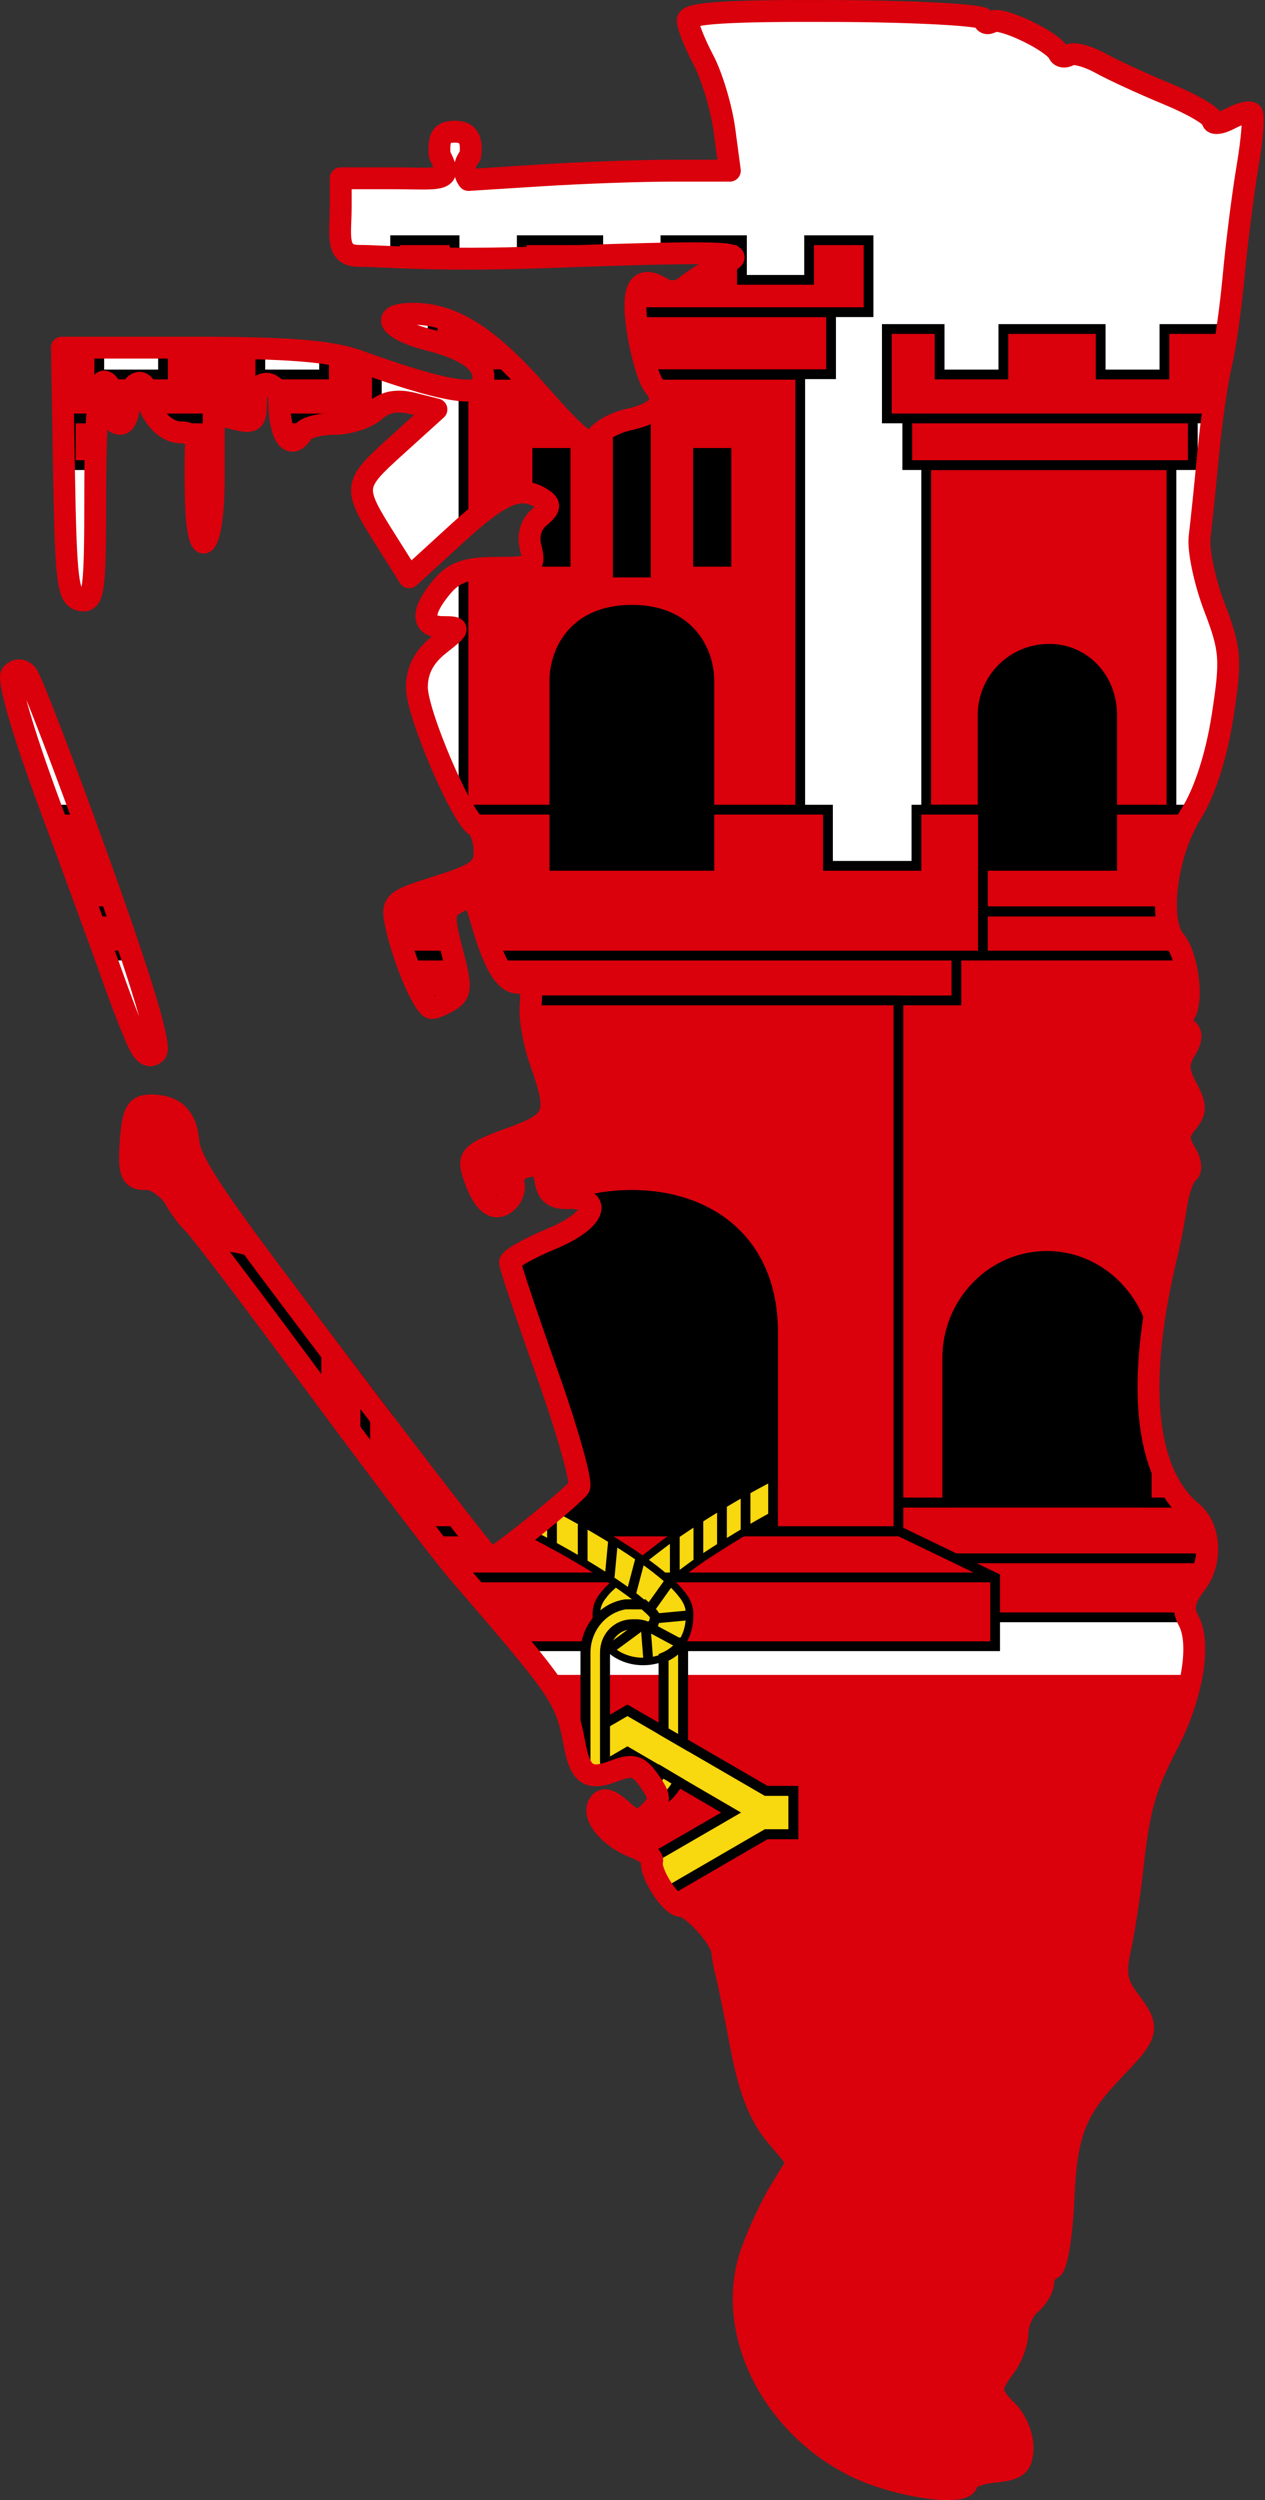 <?xml version="1.0" encoding="UTF-8" standalone="no"?>
<!-- Created with Inkscape (http://www.inkscape.org/) -->

<svg
   xmlns:dc="http://purl.org/dc/elements/1.1/"
   xmlns:cc="http://creativecommons.org/ns#"
   xmlns:rdf="http://www.w3.org/1999/02/22-rdf-syntax-ns#"
   xmlns:svg="http://www.w3.org/2000/svg"
   xmlns="http://www.w3.org/2000/svg"
   xmlns:sodipodi="http://sodipodi.sourceforge.net/DTD/sodipodi-0.dtd"
   xmlns:inkscape="http://www.inkscape.org/namespaces/inkscape"
   id="svg2"
   sodipodi:version="0.32"
   inkscape:version="0.48.2 r9819"
   width="405"
   height="800"
   version="1.0"
   sodipodi:docname="Flag_map_of_Gibraltar.svg">
  <rect width="100%" height="100%" fill="#333333" stroke="none"/>
  <defs
     id="defs5" />
  <sodipodi:namedview
     inkscape:window-height="988"
     inkscape:window-width="1400"
     inkscape:pageshadow="2"
     inkscape:pageopacity="0.0"
     guidetolerance="10.0"
     gridtolerance="10.0"
     objecttolerance="10.0"
     borderopacity="1.0"
     bordercolor="#666666"
     pagecolor="#ffffff"
     id="base"
     showguides="true"
     inkscape:guide-bbox="true"
     inkscape:zoom="0.55492958"
     inkscape:cx="641.97969"
     inkscape:cy="303.55584"
     inkscape:window-x="-8"
     inkscape:window-y="-8"
     inkscape:current-layer="svg2"
     showgrid="false"
     inkscape:window-maximized="1" />
  <path
     style="opacity:1;fill:white;fill-opacity:1;stroke:none;stroke-width:7;stroke-linejoin:round;stroke-miterlimit:4;stroke-dasharray:none;stroke-opacity:1"
     d="M 273.611,789.1 C 246.49,775.516 231.916,745.291 240.607,720.656 C 242.802,714.435 247.055,705.37 250.057,700.512 L 255.516,691.679 L 248.241,683.033 C 243.211,677.055 239.841,668.398 237.322,654.986 C 235.318,644.316 233.174,633.756 232.557,631.521 C 231.941,629.285 231.343,626.119 231.229,624.484 C 230.934,620.258 221.471,609.843 217.927,609.843 C 214.731,609.843 207.803,599.013 208.787,595.557 C 209.115,594.406 206.58,592.399 203.154,591.097 C 195.111,588.039 189.396,581.1 191.765,577.267 C 193.034,575.214 195.279,575.762 198.857,579 C 203.456,583.161 204.575,583.254 208.063,579.766 C 211.552,576.278 211.531,575.076 207.895,569.885 C 204.402,564.899 202.639,564.398 196.623,566.686 C 188.505,569.772 185.822,568.002 183.998,558.356 C 181.145,543.266 180.266,541.963 146.812,503.195 C 141.483,497.02 120.925,470.017 101.128,443.19 C 81.332,416.363 63.743,393.166 62.042,391.642 C 60.341,390.117 57.605,386.459 55.963,383.512 C 54.32,380.566 49.644,377.11 47.01,377.27 C 41.748,377.591 41.148,374.961 41.868,365.076 C 42.538,355.866 43.696,353.759 48.11,353.724 C 56.125,353.661 59.692,357.661 60.304,365.326 C 60.952,373.43 75.559,392.355 108.105,435.449 C 134.395,470.26 156.444,498.741 157.102,498.741 C 158.726,498.741 183.144,479.05 185.404,475.918 C 186.396,474.543 181.823,458.24 175.242,439.688 C 168.661,421.137 163.276,405.048 163.276,403.935 C 163.276,402.822 169.363,399.382 176.802,396.29 C 190.783,390.48 193.494,382.962 181.459,383.371 C 177.32,383.512 175.215,381.782 174.643,377.771 C 174.027,373.448 172.431,372.329 168.393,373.385 C 165.373,374.174 163.567,376.359 164.317,378.313 C 165.058,380.244 164.069,383.147 162.12,384.765 C 158.085,388.114 154.27,384.688 151.328,375.071 C 149.788,370.039 151.346,368.633 163.19,364.374 C 178.244,358.961 179.091,356.805 172.971,339.46 C 170.851,333.452 169.464,325.372 169.889,321.506 C 170.456,316.335 169.413,314.475 165.942,314.475 C 161.53,314.475 157.986,308.351 153.791,293.474 C 151.94,286.909 150.325,286.221 144.875,289.679 C 142.034,291.481 142.02,294.296 144.799,304.687 C 147.715,315.588 147.631,317.849 144.232,319.999 C 142.038,321.386 139.345,322.54 138.247,322.563 C 135.865,322.613 129.355,307.623 126.895,296.422 C 125.197,288.69 125.629,288.276 140.143,283.7 C 152.837,279.699 155.147,277.974 155.147,272.495 C 155.147,268.933 153.914,265.256 152.406,264.325 C 147.578,261.341 133.469,228.274 133.469,219.942 C 133.469,214.478 135.759,210.094 140.609,206.28 C 147.361,200.969 147.435,200.664 141.964,200.664 C 134.88,200.664 134.688,195.892 141.445,187.792 C 145.37,183.087 149.383,181.695 159.02,181.695 C 170.737,181.695 171.411,181.306 169.928,175.397 C 168.913,171.351 169.909,167.803 172.715,165.475 C 176.184,162.595 176.359,161.392 173.566,159.62 C 166.539,155.162 160.718,157.568 146.012,171.009 L 131.02,184.71 L 123.951,173.512 C 112.771,155.802 112.81,155.379 126.795,142.72 L 139.732,131.009 L 132.217,129.122 C 127.071,127.831 123.24,128.559 120.065,131.432 C 117.515,133.74 111.633,135.629 106.995,135.629 C 102.356,135.629 97.808,136.848 96.887,138.339 C 93.657,143.564 90.448,140.968 89.606,132.45 C 89.344,129.794 89.65,127.355 88.912,125.592 C 88.173,123.829 86.39,122.742 85.401,122.791 C 83.518,122.885 81.983,123.627 81.983,128.68 C 81.983,134.849 81.134,135.519 75.208,134.032 L 68.434,132.331 L 68.434,152.949 C 68.434,176.136 63.204,181.959 62.693,159.339 C 62.516,151.515 62.57,143.589 62.812,141.726 C 63.054,139.863 60.802,138.339 57.809,138.339 C 52.768,138.339 47.655,132.558 47.023,126.144 C 46.414,119.969 41.336,122.187 41.336,128.628 C 41.336,132.479 40.116,135.629 38.626,135.629 C 37.136,135.629 36.061,134.714 36.237,133.596 C 37.138,127.892 35.608,122.08 33.206,122.08 C 31.538,122.08 30.497,135.695 30.497,157.506 C 30.497,189.542 30.051,192.846 25.839,192.035 C 21.724,191.242 21.101,186.482 20.497,151.189 L 19.814,111.241 L 61.397,111.241 C 92.537,111.241 105.957,112.318 114.837,115.532 C 140.313,124.752 152.751,127.124 154.311,123.059 C 156.577,117.155 150.61,112.106 137.451,108.793 C 124.316,105.485 121.135,100.401 132.201,100.401 C 145.013,100.401 156.464,107.663 172.52,125.969 C 185.12,140.334 189.027,143.359 190.828,140.142 C 192.087,137.893 196.753,135.253 201.199,134.277 C 210.868,132.153 213.618,128.585 209.453,123.567 C 207.766,121.534 205.413,113.719 204.224,106.199 C 201.973,91.954 204.488,87.597 212.208,92.368 C 214.44,93.747 217.49,93.375 219.808,91.44 C 221.938,89.662 226.796,86.565 230.738,84.853 C 239.88,80.884 238.928,79.985 174.88,82.291 C 138.852,83.583 122.697,81.858 114.96,81.88 C 107.212,81.902 109.081,75.124 109.081,66.307 L 109.081,57.045 L 125.172,57.045 C 141.044,57.045 145.529,58.621 140.753,49.593 C 140.355,43.777 141.433,42.141 145.663,42.141 C 149.943,42.141 151.279,44.732 150.535,49.866 C 147.044,54.084 149.987,57.59 149.987,57.59 L 173.568,56.097 C 186.538,55.275 205.365,54.607 215.408,54.611 L 233.666,54.619 L 231.928,41.606 C 230.972,34.448 227.938,24.342 225.186,19.148 C 222.434,13.954 220.182,8.264 220.182,6.505 C 220.182,4.161 232.845,3.363 267.603,3.519 C 293.685,3.636 315.025,4.824 315.025,6.16 C 315.025,7.495 316.242,7.836 317.729,6.917 C 320.457,5.231 337.281,13.292 338.967,17.092 C 339.467,18.219 340.989,18.454 342.349,17.613 C 343.709,16.773 348.177,17.935 352.279,20.197 C 356.381,22.459 366.138,26.947 373.963,30.171 C 381.787,33.396 388.189,37.146 388.189,38.505 C 388.189,39.865 390.733,39.616 393.841,37.952 C 396.949,36.288 400.075,35.509 400.786,36.22 C 401.497,36.932 400.872,44.652 399.397,53.376 C 397.921,62.101 395.932,77.775 394.976,88.207 C 394.019,98.64 392.197,111.444 390.927,116.66 C 389.657,121.877 387.81,134.68 386.822,145.113 C 385.835,155.546 384.596,167.528 384.069,171.74 C 383.543,175.952 385.678,186.104 388.815,194.3 C 394.017,207.895 394.243,210.965 391.39,229.316 C 389.441,241.852 385.668,253.541 381.378,260.338 C 373.481,272.847 370.657,294.555 376.097,300.926 C 380.178,305.705 382.07,319.87 379.238,324.451 C 378.151,326.21 378.476,328.4 379.96,329.317 C 381.703,330.394 381.525,332.801 379.457,336.112 C 376.955,340.118 377.056,342.735 379.921,348.088 C 382.987,353.816 382.992,355.654 379.954,359.314 C 377.125,362.723 377.022,364.814 379.49,368.765 C 381.233,371.556 381.599,374.494 380.304,375.295 C 379.009,376.095 377.341,380.724 376.597,385.582 C 375.854,390.44 374.505,397.463 373.599,401.188 C 363.591,442.355 366.374,471.234 381.564,483.837 C 387.591,488.839 388.205,499.724 382.857,506.783 C 378.978,511.904 378.446,514.694 380.585,518.69 C 384.532,526.066 381.692,542.748 373.936,557.746 C 366.358,572.401 364.723,578.254 362.414,599.003 C 361.502,607.201 359.78,618.306 358.588,623.683 C 356.888,631.351 357.496,634.857 361.406,639.942 C 368.204,648.784 367.87,650.593 357.441,661.408 C 344.063,675.281 341.418,681.982 340.41,704.564 C 339.909,715.793 338.26,725.393 336.746,725.898 C 335.232,726.402 333.993,728.393 333.993,730.322 C 333.993,732.251 332.164,735.347 329.929,737.203 C 327.693,739.058 325.825,743.171 325.778,746.341 C 325.73,749.512 323.901,754.474 321.713,757.367 C 316.597,764.131 316.702,765.775 322.623,771.647 C 325.312,774.313 327.446,779.543 327.365,783.269 C 327.244,788.895 325.725,790.188 318.412,790.893 C 313.568,791.36 309.605,792.894 309.605,794.302 C 309.605,798.986 286.756,795.684 273.611,789.1 z M 44.644,334.412 C 43.206,331.644 39.433,322.063 36.258,313.12 C 33.084,304.178 23.932,279.18 15.921,257.569 C 7.365,234.493 2.335,217.215 3.731,215.703 C 5.233,214.077 7.005,214.077 8.542,215.703 C 9.881,217.119 20.347,244.332 31.801,276.177 C 45.551,314.408 51.714,334.989 49.942,336.761 C 48.169,338.533 46.369,337.735 44.644,334.412 z "
     id="path1873"
     sodipodi:nodetypes="cscccsssssssssssssssssssssssssssssssssssssssssssssssssssssccccccssssssscccsssssssssscccssssssssssssssccccsccccccssssssssssssssssssssssssssssssssssssssssssssssssccssssssc" />
  <path
     style="fill:#da000c;fill-opacity:1;fill-rule:nonzero;stroke:none;stroke-width:1;stroke-linecap:square;stroke-linejoin:miter;stroke-miterlimit:4;stroke-dashoffset:1;stroke-opacity:1"
     d="M 207.92,593.596 L 190.929,578.943 L 194.698,576.076 L 205.502,581.81 L 210.586,575.439 L 203.176,565.086 L 188.401,567.793 L 174.165,535.938 L 381.977,535.938 L 371.228,562.038 L 358.752,633.415 L 366.663,647.451 L 343.037,682.831 L 339.799,717.573 L 318.403,762.828 L 326.951,778.458 L 327.217,787.716 L 308.688,795.381 L 293.344,794.127 L 261.436,781.086 L 242.588,756.577 L 239.668,726.334 L 255.544,691.312 L 241.474,672.856 L 229.954,621.27 L 216.521,609.184 L 207.92,593.596 z "
     id="rect2943"
     sodipodi:nodetypes="ccccccccccccccccccccccccccc" />
  <path
     style="fill:black;fill-opacity:1;fill-rule:nonzero;stroke:none;stroke-width:1;stroke-linecap:butt;stroke-linejoin:miter;stroke-miterlimit:4;stroke-dashoffset:1;stroke-opacity:1"
     d="M 67.543,397.852 L 77.807,395.503 L 158.471,498.596 L 186.255,476.496 L 164.026,403.108 L 189.58,388.335 L 192.733,363.448 L 368.892,363.448 L 368.892,500.926 L 143.188,500.926 L 67.543,397.852 z "
     id="rect2578"
     sodipodi:nodetypes="ccccccccccc" />
  <path
     id="path2429"
     d="M 284.106,480.827 L 345.151,480.827 L 375.673,480.827 L 379.489,480.827 L 386.171,490.463 L 387.112,497.711 L 379.439,513.133 L 379.657,517.513 L 284.106,517.513"
     style="fill:#da000c;fill-opacity:1;fill-rule:nonzero;stroke:black;stroke-width:3.125;stroke-linecap:square;stroke-linejoin:miter;stroke-miterlimit:4;stroke-dashoffset:1;stroke-opacity:1"
     sodipodi:nodetypes="ccccccccc" />
  <path
     id="path2239"
     style="fill:#da000c;fill-opacity:1;fill-rule:nonzero;stroke:black;stroke-width:3.125;stroke-linecap:square;stroke-linejoin:miter;stroke-miterlimit:4;stroke-dashoffset:1;stroke-opacity:1"
     d="M 143.166,498.639 L 386.343,498.639"
     sodipodi:nodetypes="cc" />
  <path
     style="fill:#da000c;fill-opacity:1;fill-rule:evenodd;stroke:black;stroke-width:3.125px;stroke-linecap:butt;stroke-linejoin:miter;stroke-opacity:1"
     d="M 165.943,526.758 L 318.598,526.758 L 318.598,504.785 L 288.032,490.039 L 170.136,490.039 L 157.842,498.148 L 148.701,490.039 L 137.983,490.039 L 165.943,526.758 z "
     id="path2861"
     sodipodi:nodetypes="ccccccccc" />
  <g
     id="g2731"
     transform="matrix(3.125,0,0,3.125,-597.71,3.056641e-5)">
    <path
       id="path2659"
       d="M 273.297,150.031 C 271.955,150.426 270.257,151.284 268.172,152.438 C 266.087,153.591 263.702,155.042 261.453,156.531 C 259.786,157.636 258.393,158.739 257.016,159.812 C 256.535,160.187 255.872,160.579 255.453,160.938 C 254.963,161.357 254.627,161.757 254.234,162.156 C 253.978,162.417 253.636,162.681 253.422,162.938 C 252.882,163.587 252.359,164.153 252.359,165.344 C 252.359,165.56 252.366,165.777 252.391,166 C 253.165,165.071 254.278,164.425 255.516,164.281 C 255.522,164.281 255.543,164.281 255.547,164.281 C 255.578,164.281 255.64,164.281 255.672,164.281 C 255.676,164.281 255.697,164.281 255.703,164.281 C 255.825,164.272 255.922,164.281 256.047,164.281 C 256.171,164.281 256.269,164.272 256.391,164.281 C 256.578,164.296 256.744,164.34 256.922,164.375 C 256.99,164.312 257.043,164.249 257.109,164.188 C 257.337,163.976 257.459,163.829 257.734,163.594 C 258.284,163.123 259.19,162.528 259.891,162 C 261.023,161.146 262.05,160.326 263.391,159.438 C 265.56,158 267.871,156.6 269.859,155.5 C 271.848,154.4 273.613,153.608 274.297,153.406 L 273.297,150.031 z "
       style="fill:#f8d80e;fill-opacity:1;fill-rule:evenodd;stroke:black;stroke-width:0.768;stroke-linecap:butt;stroke-linejoin:miter;stroke-miterlimit:4;stroke-dasharray:none;stroke-opacity:1" />
    <path
       style="fill:none;fill-opacity:0.75;fill-rule:evenodd;stroke:black;stroke-width:1;stroke-linecap:round;stroke-linejoin:miter;stroke-miterlimit:4;stroke-dasharray:none;stroke-opacity:1"
       d="M 260.4,157.391 L 260.4,161.303"
       id="path2766"
       sodipodi:nodetypes="cc" />
    <path
       sodipodi:nodetypes="cc"
       id="path2770"
       d="M 262.817,155.685 L 262.817,159.568"
       style="fill:none;fill-opacity:0.75;fill-rule:evenodd;stroke:black;stroke-width:1;stroke-linecap:round;stroke-linejoin:miter;stroke-miterlimit:4;stroke-dasharray:none;stroke-opacity:1" />
    <path
       style="fill:none;fill-opacity:0.75;fill-rule:evenodd;stroke:black;stroke-width:1;stroke-linecap:round;stroke-linejoin:miter;stroke-miterlimit:4;stroke-dasharray:none;stroke-opacity:1"
       d="M 265.233,154.18 L 265.233,158.038"
       id="path2772"
       sodipodi:nodetypes="cc" />
    <path
       sodipodi:nodetypes="cc"
       id="path2774"
       d="M 267.65,152.694 L 267.65,156.675"
       style="fill:none;fill-opacity:0.75;fill-rule:evenodd;stroke:black;stroke-width:1;stroke-linecap:round;stroke-linejoin:miter;stroke-miterlimit:4;stroke-dasharray:none;stroke-opacity:1" />
  </g>
  <path
     id="path2245"
     style="fill:#da000c;fill-opacity:1;fill-rule:evenodd;stroke:black;stroke-width:3.125px;stroke-linecap:butt;stroke-linejoin:miter;stroke-opacity:1"
     d="M 147.755,504.748 L 318.63,504.748"
     sodipodi:nodetypes="cc" />
  <path
     style="fill:#da000c;fill-opacity:1;fill-rule:nonzero;stroke:black;stroke-width:3.125;stroke-linecap:square;stroke-linejoin:miter;stroke-miterlimit:4;stroke-dashoffset:1;stroke-opacity:1"
     d="M 46.583,353.768 L 41.801,359.354 L 42.291,375.916 L 50.56,378.952 L 60.916,391.361 L 68.261,401.895 C 68.636,401.881 69.007,401.864 69.386,401.864 C 86.963,401.864 101.323,416.522 101.323,434.583 L 101.323,443.239 L 124.261,473.926 L 124.261,453.489 L 70.151,382.296 L 62.98,372.27 L 57.403,357.283 L 46.583,353.768 z "
     id="rect2994"
     sodipodi:nodetypes="ccccccscccccccc" />
  <path
     id="path2970"
     style="fill:#da000c;fill-opacity:1;fill-rule:evenodd;stroke:black;stroke-width:3.125px;stroke-linecap:butt;stroke-linejoin:miter;stroke-opacity:1"
     d="M 25.88,259.082 L 16.595,259.082 L 29.15,291.699 L 37.151,291.699 M 27.157,291.581 L 37.403,291.581 L 40.818,305.762 L 33.988,305.762 L 27.157,291.581 z "
     sodipodi:nodetypes="ccccccccc" />
  <path
     style="fill:black;fill-opacity:1;fill-rule:nonzero;stroke:none;stroke-width:1;stroke-linecap:butt;stroke-linejoin:miter;stroke-miterlimit:4;stroke-dashoffset:1;stroke-opacity:1"
     d="M 154.799,119.847 L 166.256,119.847 L 189.2,139.444 L 211.356,129.421 L 206.353,119.847 L 212.082,119.847 L 223.538,119.847 L 246.451,119.847 L 246.451,286.268 L 154.799,286.268 L 154.799,182.255 L 169.771,180.24 L 174.868,161.501 L 168.179,158.211 L 154.799,161.452 L 154.799,119.847 z "
     id="rect2572"
     sodipodi:nodetypes="cccccccccccccccc" />
  <path
     style="fill:#da000c;fill-opacity:1;fill-rule:evenodd;stroke:black;stroke-width:3.125px;stroke-linecap:butt;stroke-linejoin:miter;stroke-opacity:1"
     d="M 155.323,119.926 L 153.667,124.208 L 148.386,124.27 L 148.386,170.614 L 163.167,158.52 L 172.011,158.52 L 172.011,144.926 L 181.105,144.926 L 181.105,179.77 L 172.011,179.77 L 167.933,181.285 L 148.386,183.364 L 148.386,259.176 L 177.48,259.176 L 177.48,217.864 C 177.48,208.336 183.589,195.114 202.292,195.114 C 220.995,195.114 227.105,208.336 227.105,217.864 L 227.105,259.176 L 256.198,259.176 L 256.198,119.926 L 209.042,119.926 L 211.698,128.208 L 202.105,133.301 L 198.636,135.551 L 202.292,135.551 L 206.792,135.551 L 206.792,183.208 L 202.292,183.208 L 197.792,183.208 L 197.792,136.083 L 189.292,141.583 L 166.917,119.926 L 155.323,119.926 z M 197.792,136.083 L 198.636,135.551 L 197.792,135.551 L 197.792,136.083 z M 223.48,144.926 L 232.573,144.926 L 232.573,179.77 L 223.48,179.77 L 223.48,144.926 z "
     id="path2937"
     sodipodi:nodetypes="cccccccccccccccscccccccccccccccccccccccccc" />
  <path
     style="fill:#da000c;fill-opacity:1;fill-rule:nonzero;stroke:black;stroke-width:3.125;stroke-linecap:square;stroke-linejoin:miter;stroke-miterlimit:4;stroke-dashoffset:1;stroke-opacity:1"
     d="M 138.511,99.895 L 138.511,108.989 L 145.323,111.364 L 151.709,115.656 L 153.823,119.739 L 166.136,119.739 L 149.292,104.676 L 138.917,99.895 L 138.511,99.895 z M 203.448,99.895 L 203.792,108.801 L 207.355,119.739 L 266.073,119.739 L 266.073,99.895 L 203.448,99.895 z "
     id="rect2945"
     sodipodi:nodetypes="ccccccccccccccc" />
  <path
     style="fill:#da000c;fill-opacity:1;fill-rule:nonzero;stroke:black;stroke-width:3.125;stroke-linecap:square;stroke-linejoin:miter;stroke-miterlimit:4;stroke-dashoffset:1;stroke-opacity:1"
     d="M 126.511,76.864 L 126.511,82.676 L 145.542,82.676 L 145.542,76.864 L 126.511,76.864 z M 167.042,76.864 L 167.042,82.676 L 191.542,82.676 L 191.542,76.864 L 167.042,76.864 z M 213.042,76.864 L 213.042,82.676 L 230.54,82.676 L 216.529,93.839 L 207.91,90.008 L 203.778,93.827 L 202.417,99.895 L 278.073,99.895 L 278.073,76.864 L 259.042,76.864 L 259.042,89.551 L 237.542,89.551 L 237.542,76.864 L 213.042,76.864 z "
     id="rect2954"
     sodipodi:nodetypes="cccccccccccccccccccccccc" />
  <path
     style="fill:#da000c;fill-opacity:1;fill-rule:nonzero;stroke:black;stroke-width:3.125;stroke-linecap:square;stroke-linejoin:miter;stroke-miterlimit:4;stroke-dasharray:none;stroke-dashoffset:1;stroke-opacity:1"
     d="M 22.698,133.895 L 22.698,148.833 L 31.198,148.833 L 32.261,133.895 L 22.698,133.895 z M 51.948,133.895 L 53.355,137.333 L 60.761,139.333 L 62.48,148.833 L 68.316,148.833 L 68.027,133.895 L 51.948,133.895 z M 90.011,133.895 L 91.011,140.676 L 95.011,141.145 L 98.73,137.171 L 110.519,136.126 L 114.105,135.114 L 114.105,133.895 L 90.011,133.895 z "
     id="rect3026"
     sodipodi:nodetypes="cccccccccccccccccccc" />
  <path
     style="fill:#da000c;fill-opacity:1;fill-rule:nonzero;stroke:black;stroke-width:3.125;stroke-linecap:square;stroke-linejoin:miter;stroke-miterlimit:4;stroke-dasharray:none;stroke-dashoffset:1;stroke-opacity:1"
     d="M 20.219,112.6 L 19.549,133.887 L 38.398,133.887 L 45.412,124.649 L 52.107,133.887 L 79.524,133.887 L 83.429,124.171 L 87.971,123.056 L 89.805,133.887 L 113.795,133.887 L 120.649,130.31 L 120.649,117.792 L 103.755,112.549 L 103.755,119.824 L 83.344,119.824 L 83.344,112.549 L 52.192,112.549 L 52.192,119.824 L 31.782,119.824 L 31.782,112.549 L 20.219,112.6 z "
     id="rect2982"
     sodipodi:nodetypes="ccccccccccccccccccccc" />
  <path
     style="fill:#f8d80e;fill-opacity:1;fill-rule:nonzero;stroke:black;stroke-width:3.2;stroke-linecap:butt;stroke-linejoin:miter;stroke-miterlimit:4;stroke-dasharray:none;stroke-dashoffset:1;stroke-opacity:1"
     d="M 200.886,547.27 L 183.386,557.426 L 185.25,564.157 L 190.831,566.504 L 200.886,560.645 L 234.073,579.989 L 208.585,594.754 L 213.355,605.458 L 245.292,586.926 L 254.011,586.926 L 254.011,573.051 L 245.292,573.051 L 200.886,547.27 z "
     id="path2617"
     sodipodi:nodetypes="ccccccccccccc" />
  <g
     id="g2710"
     transform="matrix(3.125,0,0,3.125,-597.71,3.056641e-5)">
    <path
       id="path2670"
       d="M 245.232,156.81 C 245.532,156.961 245.832,157.115 246.132,157.271 C 246.732,157.582 247.331,157.9 247.924,158.222 C 249.109,158.867 250.268,159.529 251.359,160.188 C 253.543,161.504 255.453,162.798 256.766,163.875 C 257.422,164.414 257.926,164.913 258.203,165.25 C 258.237,165.291 258.277,165.342 258.297,165.375 C 258.3,165.381 258.294,165.4 258.297,165.406 C 258.319,165.452 258.346,165.501 258.359,165.531 C 258.334,165.755 258.294,165.996 258.234,166.156 C 258.229,166.169 258.209,166.207 258.203,166.219 C 258.2,166.224 258.206,166.245 258.203,166.25 C 258.2,166.255 258.175,166.277 258.172,166.281 C 258.151,166.308 258.131,166.349 258.109,166.375 C 258.105,166.38 258.083,166.401 258.078,166.406 C 258.073,166.411 258.052,166.433 258.047,166.438 C 258.035,166.447 257.998,166.46 257.984,166.469 C 257.963,166.482 257.917,166.519 257.891,166.531 C 257.748,166.589 257.514,166.625 257.141,166.625 C 256.919,166.625 256.74,166.592 256.609,166.562 C 256.559,166.55 256.493,166.547 256.453,166.531 C 256.44,166.526 256.402,166.506 256.391,166.5 C 256.357,166.482 256.324,166.458 256.297,166.438 C 256.289,166.429 256.27,166.41 256.266,166.406 C 256.263,166.403 256.237,166.379 256.234,166.375 C 256.227,166.362 256.211,166.323 256.203,166.312 C 256.201,166.313 256.174,166.312 256.172,166.312 C 256.169,166.313 256.144,166.312 256.141,166.312 C 256.134,166.312 256.117,166.313 256.109,166.312 C 256.093,166.313 256.061,166.312 256.047,166.312 C 255.95,166.312 255.86,166.303 255.766,166.312 C 254.618,166.428 253.646,167.247 253.328,168.375 C 253.328,168.378 253.328,168.404 253.328,168.406 C 253.332,168.41 253.356,168.434 253.359,168.438 C 253.375,168.452 253.406,168.483 253.422,168.5 C 254.225,169.469 255.602,170.125 257.141,170.125 C 258.759,170.125 260.17,169.447 260.953,168.438 C 261.736,167.428 261.922,166.279 261.922,165.344 C 261.922,164.253 261.432,163.619 260.922,163 C 260.412,162.381 259.75,161.784 258.984,161.156 C 257.454,159.9 255.449,158.561 253.172,157.188 C 252.033,156.501 250.834,155.813 249.609,155.144 C 249.303,154.976 248.996,154.81 248.687,154.646 C 248.533,154.563 248.378,154.481 248.224,154.4 C 246.897,155.898 246.308,155.843 245.232,156.81 z "
       style="fill:#f8d80e;fill-opacity:1;fill-rule:evenodd;stroke:black;stroke-width:0.768;stroke-linecap:butt;stroke-linejoin:miter;stroke-miterlimit:4;stroke-dasharray:none;stroke-opacity:1"
       sodipodi:nodetypes="cssssssscsssssssssssssssssssssscsscsssssssscc" />
    <path
       sodipodi:nodetypes="cc"
       id="path2693"
       d="M 254.05,158.035 L 253.737,161.375"
       style="fill:none;fill-opacity:0.75;fill-rule:evenodd;stroke:black;stroke-width:1;stroke-linecap:round;stroke-linejoin:miter;stroke-miterlimit:4;stroke-dasharray:none;stroke-opacity:1" />
    <path
       sodipodi:nodetypes="cc"
       id="path2705"
       d="M 256.832,159.739 L 255.97,163.009"
       style="fill:none;fill-opacity:0.75;fill-rule:evenodd;stroke:black;stroke-width:1;stroke-linecap:round;stroke-linejoin:miter;stroke-miterlimit:4;stroke-dasharray:none;stroke-opacity:1" />
    <path
       sodipodi:nodetypes="cc"
       id="path2709"
       d="M 259.804,162.012 L 257.996,164.549"
       style="fill:none;fill-opacity:0.75;fill-rule:evenodd;stroke:black;stroke-width:1;stroke-linecap:round;stroke-linejoin:miter;stroke-miterlimit:4;stroke-dasharray:none;stroke-opacity:1" />
    <path
       sodipodi:nodetypes="cc"
       id="path2713"
       d="M 260.715,168.181 L 258.105,166.78"
       style="fill:none;fill-opacity:0.75;fill-rule:evenodd;stroke:black;stroke-width:1;stroke-linecap:round;stroke-linejoin:miter;stroke-miterlimit:4;stroke-dasharray:none;stroke-opacity:1" />
    <path
       id="path2715"
       d="M 261.528,165.429 L 258.533,165.709"
       style="fill:none;fill-opacity:0.75;fill-rule:evenodd;stroke:black;stroke-width:1px;stroke-linecap:round;stroke-linejoin:miter;stroke-opacity:1"
       sodipodi:nodetypes="cc" />
    <path
       sodipodi:nodetypes="cc"
       id="path2719"
       d="M 257.665,169.765 L 257.46,167.132"
       style="fill:none;fill-opacity:0.75;fill-rule:evenodd;stroke:black;stroke-width:1;stroke-linecap:round;stroke-linejoin:miter;stroke-miterlimit:4;stroke-dasharray:none;stroke-opacity:1" />
    <path
       sodipodi:nodetypes="cc"
       id="path1881"
       d="M 256.568,166.756 L 254.095,168.578"
       style="fill:none;fill-opacity:0.75;fill-rule:evenodd;stroke:black;stroke-width:1px;stroke-linecap:round;stroke-linejoin:miter;stroke-opacity:1" />
    <path
       sodipodi:nodetypes="cc"
       id="path2762"
       d="M 250.963,156.244 L 250.963,159.778"
       style="fill:none;fill-opacity:0.75;fill-rule:evenodd;stroke:black;stroke-width:1;stroke-linecap:round;stroke-linejoin:miter;stroke-miterlimit:4;stroke-dasharray:none;stroke-opacity:1" />
    <path
       style="fill:none;fill-opacity:0.75;fill-rule:evenodd;stroke:black;stroke-width:1;stroke-linecap:round;stroke-linejoin:miter;stroke-miterlimit:4;stroke-dasharray:none;stroke-opacity:1"
       d="M 247.82,154.593 L 247.82,157.912"
       id="path2764"
       sodipodi:nodetypes="cc" />
  </g>
  <path
     style="fill:#f8d80e;fill-opacity:1;fill-rule:nonzero;stroke:black;stroke-width:3.2;stroke-linecap:butt;stroke-linejoin:miter;stroke-miterlimit:4;stroke-dasharray:none;stroke-dashoffset:1;stroke-opacity:1"
     d="M 200.23,513.364 C 192.981,514.477 187.448,521.081 187.448,528.801 L 187.448,563.27 C 187.448,564.307 187.547,565.329 187.737,566.319 C 187.737,566.319 194.187,566.422 193.995,565.662 C 193.802,564.903 193.698,564.101 193.698,563.27 L 193.698,528.801 C 193.698,523.616 197.633,519.739 202.48,519.739 C 202.617,519.739 202.77,519.74 202.886,519.739 C 202.934,519.74 203.02,519.734 203.073,519.739 C 203.125,519.738 203.225,519.739 203.261,519.739 C 203.377,519.74 203.53,519.739 203.667,519.739 C 205.03,519.739 206.327,520.055 207.48,520.614 C 207.488,520.614 207.567,520.613 207.573,520.614 C 207.829,520.568 208.093,520.463 208.261,520.395 C 208.339,520.345 208.492,520.239 208.542,520.208 C 208.558,520.19 208.62,520.131 208.636,520.114 C 208.645,520.114 208.718,520.113 208.73,520.114 C 208.746,520.098 208.807,520.036 208.823,520.02 C 208.844,520 208.91,519.934 208.917,519.926 C 208.976,519.846 209.079,519.687 209.136,519.614 C 209.136,519.605 209.137,519.531 209.136,519.52 C 209.136,519.52 209.23,519.426 209.23,519.426 C 209.243,519.399 209.298,519.291 209.323,519.239 C 209.51,518.738 209.619,517.969 209.698,517.27 C 209.655,517.175 209.58,517.039 209.511,516.895 C 209.512,516.89 209.511,516.823 209.511,516.801 C 209.444,516.7 209.323,516.508 209.23,516.395 C 208.595,515.625 207.502,514.654 206.198,513.489 C 206.188,513.491 206.113,513.488 206.105,513.489 C 206.011,513.468 205.792,513.384 205.698,513.364 C 205.685,513.363 205.617,513.364 205.605,513.364 C 205.554,513.365 205.447,513.365 205.417,513.364 C 205.398,513.364 205.336,513.364 205.323,513.364 C 205.268,513.365 205.174,513.363 205.136,513.364 C 205.035,513.368 204.821,513.371 204.73,513.364 C 204.348,513.334 204.056,513.364 203.667,513.364 C 203.424,513.364 203.29,513.365 203.073,513.364 C 202.857,513.365 202.723,513.364 202.48,513.364 C 202.091,513.364 201.799,513.334 201.417,513.364 C 201.326,513.371 201.112,513.368 201.011,513.364 C 200.973,513.363 200.879,513.365 200.823,513.364 C 200.799,513.364 200.747,513.362 200.73,513.364 C 200.69,513.365 200.575,513.367 200.542,513.364 C 200.53,513.364 200.461,513.363 200.448,513.364 C 200.391,513.372 200.287,513.355 200.23,513.364 z M 218.292,525.583 C 218.134,525.818 217.996,526.129 217.823,526.364 C 216.524,528.04 214.659,529.435 212.448,530.364 L 212.448,553.989 L 218.698,557.614 L 218.698,528.801 C 218.698,527.707 218.63,526.618 218.417,525.583 C 218.407,525.579 218.301,525.583 218.292,525.583 z M 211.761,566.895 C 210.946,568.914 209.462,570.527 207.605,571.489 L 209.948,574.645 C 209.948,574.645 210.788,576.943 211.578,576.431 C 212.368,575.919 213.111,575.333 213.795,574.685 C 215.165,573.388 216.304,571.838 217.136,570.114 L 211.761,566.895 z "
     id="path2671"
     sodipodi:nodetypes="cccssccssssssssssssssscscssscsssssssssssssssscccccccsccccsscc" />
  <path
     id="path2437"
     d="M 335.2,401.856 C 317.622,401.856 303.266,416.51 303.266,434.57 L 303.266,480.762 L 280.317,480.762 L 280.317,305.762 L 378.66,305.762 L 380.045,315.637 L 378.48,325.592 L 380.738,330.768 L 378.245,340.484 L 382.76,353.067 L 377.719,363.739 L 380.711,370.747 L 367.969,429.156 L 370.418,464.993 L 376.899,480.762 L 367.133,480.762 L 367.133,434.57 C 367.134,417.215 353.024,401.856 335.2,401.856 z "
     style="fill:#da000c;fill-opacity:1;fill-rule:nonzero;stroke:black;stroke-width:3.125;stroke-linecap:square;stroke-linejoin:miter;stroke-miterlimit:4;stroke-dashoffset:1;stroke-opacity:1"
     sodipodi:nodetypes="ccccccccccccccccccc" />
  <path
     style="fill:#da000c;fill-opacity:1;fill-rule:nonzero;stroke:black;stroke-width:3.125;stroke-linecap:round;stroke-linejoin:miter;stroke-miterlimit:4;stroke-dasharray:none;stroke-dashoffset:1;stroke-opacity:1"
     d="M 135.939,320.114 L 138.827,320.114 L 144.605,320.114 L 147.073,316.52 L 145.23,305.77 L 129.127,305.77 L 135.939,320.114 z M 163.002,313.817 L 168.579,315.24 L 168.667,320.114 L 202.292,320.114 L 306.198,320.114 L 306.198,305.77 L 157.518,305.77 L 163.002,313.817 z "
     id="path2846"
     sodipodi:nodetypes="ccccccccccccccc" />
  <rect
     y="187.38"
     x="-363.139"
     height="106.123"
     width="57.885"
     id="rect2576"
     style="fill:black;fill-opacity:1;fill-rule:nonzero;stroke:none;stroke-width:1;stroke-linecap:butt;stroke-linejoin:miter;stroke-miterlimit:4;stroke-dasharray:none;stroke-dashoffset:1;stroke-opacity:1"
     transform="scale(-1,1)" />
  <path
     d="M 305.415,277.051 L 356.068,277.051 L 356.068,259.082 L 374.638,259.082 L 383.923,259.082 L 380.016,265.578 L 374.563,278.32 L 373.429,291.699 L 305.415,291.699 M 373.153,291.581 L 309.121,291.581 L 309.121,305.762 L 363.762,305.762 L 377.422,305.762 L 373.153,291.581 z "
     style="fill:#da000c;fill-opacity:1;fill-rule:evenodd;stroke:black;stroke-width:3.125px;stroke-linecap:butt;stroke-linejoin:miter;stroke-opacity:1"
     id="path2443"
     sodipodi:nodetypes="ccccccccccccccc" />
  <path
     id="path2445"
     d="M 375.044,148.828 L 375.044,259.082 L 356.068,259.082 L 356.068,228.809 C 356.068,217.467 348.061,208.186 336.86,207.617 C 336.499,207.599 336.152,207.617 335.786,207.617 C 324.078,207.617 314.594,217.101 314.594,228.809 L 314.594,259.082 L 296.528,259.082 L 296.528,148.828 L 375.044,148.828 z "
     style="fill:#da000c;fill-opacity:1;fill-rule:evenodd;stroke:black;stroke-width:3.125px;stroke-linecap:butt;stroke-linejoin:miter;stroke-opacity:1" />
  <path
     style="fill:#da000c;fill-opacity:1;fill-rule:evenodd;stroke:black;stroke-width:3.125px;stroke-linecap:butt;stroke-linejoin:miter;stroke-opacity:1"
     d="M 154.463,276.932 L 125.81,289.675 L 128.526,305.762 L 132.038,305.762 L 146.089,305.762 L 142.761,290.71 L 150.574,287.445 L 158.383,305.762 L 160.139,305.762 L 174.189,305.762 L 202.29,305.762 L 314.692,305.762 L 314.692,259.082 L 293.403,259.082 L 293.403,277.051 L 265.083,277.051 L 265.083,259.082 L 227.094,259.082 L 227.094,277.051 L 202.29,277.051 L 177.485,277.051 L 177.485,259.082 L 148.994,259.082 L 154.436,267.211 L 154.463,276.932 z "
     id="path2851"
     sodipodi:nodetypes="ccccccccccccccccccccccccc" />
  <path
     id="path2455"
     d="M 381.88,133.887 L 381.88,148.828 L 290.473,148.828 L 290.473,133.887 L 381.88,133.887 z "
     style="fill:#da000c;fill-opacity:1;fill-rule:nonzero;stroke:black;stroke-width:3.125;stroke-linecap:square;stroke-linejoin:miter;stroke-miterlimit:4;stroke-dasharray:none;stroke-dashoffset:1;stroke-opacity:1" />
  <path
     sodipodi:nodetypes="ccccccccccccc"
     id="path2457"
     d="M 393.598,105.273 L 388.458,133.887 L 283.93,133.887 L 283.93,105.273 L 300.825,105.273 L 300.825,119.824 L 321.235,119.824 L 321.235,105.273 L 352.387,105.273 L 352.387,119.824 L 372.798,119.824 L 372.798,105.273 L 393.598,105.273 z "
     style="fill:#da000c;fill-opacity:1;fill-rule:nonzero;stroke:black;stroke-width:3.125;stroke-linecap:square;stroke-linejoin:miter;stroke-miterlimit:4;stroke-dasharray:none;stroke-dashoffset:1;stroke-opacity:1" />
  <path
     style="fill:#da000c;fill-opacity:1;fill-rule:evenodd;stroke:black;stroke-width:3.125;stroke-linecap:butt;stroke-linejoin:round;stroke-miterlimit:4;stroke-dasharray:none;stroke-opacity:1"
     d="M 170.292,320.114 L 176.011,358.176 L 151.355,369.489 L 153.68,381.63 L 161.862,385.437 L 164.148,376.608 L 172.177,373.185 L 177.166,381.475 C 177.166,381.475 179.613,383.749 184.584,385.001 C 190.006,383.213 195.986,382.333 202.292,382.333 C 226.539,382.333 247.511,396.418 247.511,426.364 C 247.511,454.786 247.511,489.926 247.511,489.926 L 287.636,489.926 L 287.636,320.114 L 170.292,320.114 z M 116.948,447.489 L 116.948,463.395 L 137.011,489.926 L 149.55,489.926 L 116.948,447.489 z "
     id="path2849"
     sodipodi:nodetypes="cccccccccssccccccccc" />
  <path
     style="opacity:1;fill:none;stroke:#da000c;stroke-width:7;stroke-linejoin:round;stroke-miterlimit:4;stroke-dasharray:none;stroke-opacity:1"
     d="M 273.611,789.1 C 246.49,775.516 231.916,745.291 240.607,720.656 C 242.802,714.435 247.055,705.37 250.057,700.512 L 255.516,691.679 L 248.241,683.033 C 243.211,677.055 239.841,668.398 237.322,654.986 C 235.318,644.316 233.174,633.756 232.557,631.521 C 231.941,629.285 231.343,626.119 231.229,624.484 C 230.934,620.258 221.471,609.843 217.927,609.843 C 214.731,609.843 207.803,599.013 208.787,595.557 C 209.115,594.406 206.58,592.399 203.154,591.097 C 195.111,588.039 189.396,581.1 191.765,577.267 C 193.034,575.214 195.279,575.762 198.857,579 C 203.456,583.161 204.575,583.254 208.063,579.766 C 211.552,576.278 211.531,575.076 207.895,569.885 C 204.402,564.899 202.639,564.398 196.623,566.686 C 188.505,569.772 185.822,568.002 183.998,558.356 C 181.145,543.266 180.266,541.963 146.812,503.195 C 141.483,497.02 120.925,470.017 101.128,443.19 C 81.332,416.363 63.743,393.166 62.042,391.642 C 60.341,390.117 57.605,386.459 55.963,383.512 C 54.32,380.566 49.644,377.11 47.01,377.27 C 41.748,377.591 41.148,374.961 41.868,365.076 C 42.538,355.866 43.696,353.759 48.11,353.724 C 56.125,353.661 59.692,357.661 60.304,365.326 C 60.952,373.43 75.559,392.355 108.105,435.449 C 134.395,470.26 156.444,498.741 157.102,498.741 C 158.726,498.741 183.144,479.05 185.404,475.918 C 186.396,474.543 181.823,458.24 175.242,439.688 C 168.661,421.137 163.276,405.048 163.276,403.935 C 163.276,402.822 169.363,399.382 176.802,396.29 C 190.783,390.48 193.494,382.962 181.459,383.371 C 177.32,383.512 175.215,381.782 174.643,377.771 C 174.027,373.448 172.431,372.329 168.393,373.385 C 165.373,374.174 163.567,376.359 164.317,378.313 C 165.058,380.244 164.069,383.147 162.12,384.765 C 158.085,388.114 154.27,384.688 151.328,375.071 C 149.788,370.039 151.346,368.633 163.19,364.374 C 178.244,358.961 179.091,356.805 172.971,339.46 C 170.851,333.452 169.464,325.372 169.889,321.506 C 170.456,316.335 169.413,314.475 165.942,314.475 C 161.53,314.475 157.986,308.351 153.791,293.474 C 151.94,286.909 150.325,286.221 144.875,289.679 C 142.034,291.481 142.02,294.296 144.799,304.687 C 147.715,315.588 147.631,317.849 144.232,319.999 C 142.038,321.386 139.345,322.54 138.247,322.563 C 135.865,322.613 129.355,307.623 126.895,296.422 C 125.197,288.69 125.629,288.276 140.143,283.7 C 152.837,279.699 155.147,277.974 155.147,272.495 C 155.147,268.933 153.914,265.256 152.406,264.325 C 147.578,261.341 133.469,228.274 133.469,219.942 C 133.469,214.478 135.759,210.094 140.609,206.28 C 147.361,200.969 147.435,200.664 141.964,200.664 C 134.88,200.664 134.688,195.892 141.445,187.792 C 145.37,183.087 149.383,181.695 159.02,181.695 C 170.737,181.695 171.411,181.306 169.928,175.397 C 168.913,171.351 169.909,167.803 172.715,165.475 C 176.184,162.595 176.359,161.392 173.566,159.62 C 166.539,155.162 160.718,157.568 146.012,171.009 L 131.02,184.71 L 123.951,173.512 C 112.771,155.802 112.81,155.379 126.795,142.72 L 139.732,131.009 L 132.217,129.122 C 127.071,127.831 123.24,128.559 120.065,131.432 C 117.515,133.74 111.633,135.629 106.995,135.629 C 102.356,135.629 97.808,136.848 96.887,138.339 C 93.657,143.564 90.448,140.968 89.606,132.45 C 89.344,129.794 89.65,127.355 88.912,125.592 C 88.173,123.829 86.39,122.742 85.401,122.791 C 83.518,122.885 81.983,123.627 81.983,128.68 C 81.983,134.849 81.134,135.519 75.208,134.032 L 68.434,132.331 L 68.434,152.949 C 68.434,176.136 63.204,181.959 62.693,159.339 C 62.516,151.515 62.57,143.589 62.812,141.726 C 63.054,139.863 60.802,138.339 57.809,138.339 C 52.768,138.339 47.655,132.558 47.023,126.144 C 46.414,119.969 41.336,122.187 41.336,128.628 C 41.336,132.479 40.116,135.629 38.626,135.629 C 37.136,135.629 36.061,134.714 36.237,133.596 C 37.138,127.892 35.608,122.08 33.206,122.08 C 31.538,122.08 30.497,135.695 30.497,157.506 C 30.497,189.542 30.051,192.846 25.839,192.035 C 21.724,191.242 21.101,186.482 20.497,151.189 L 19.814,111.241 L 61.397,111.241 C 92.537,111.241 105.957,112.318 114.837,115.532 C 140.313,124.752 152.751,127.124 154.311,123.059 C 156.577,117.155 150.61,112.106 137.451,108.793 C 124.316,105.485 121.135,100.401 132.201,100.401 C 145.013,100.401 156.464,107.663 172.52,125.969 C 185.12,140.334 189.027,143.359 190.828,140.142 C 192.087,137.893 196.753,135.253 201.199,134.277 C 210.868,132.153 213.618,128.585 209.453,123.567 C 207.766,121.534 205.413,113.719 204.224,106.199 C 201.973,91.954 204.488,87.597 212.208,92.368 C 214.44,93.747 217.49,93.375 219.808,91.44 C 221.938,89.662 226.796,86.565 230.738,84.853 C 239.88,80.884 238.928,79.985 174.88,82.291 C 138.852,83.583 122.697,81.858 114.96,81.88 C 107.212,81.902 109.081,75.124 109.081,66.307 L 109.081,57.045 L 125.172,57.045 C 141.044,57.045 145.529,58.621 140.753,49.593 C 140.355,43.777 141.433,42.141 145.663,42.141 C 149.943,42.141 151.279,44.732 150.535,49.866 C 147.044,54.084 149.987,57.59 149.987,57.59 L 173.568,56.097 C 186.538,55.275 205.365,54.607 215.408,54.611 L 233.666,54.619 L 231.928,41.606 C 230.972,34.448 227.938,24.342 225.186,19.148 C 222.434,13.954 220.182,8.264 220.182,6.505 C 220.182,4.161 232.845,3.363 267.603,3.519 C 293.685,3.636 315.025,4.824 315.025,6.16 C 315.025,7.495 316.242,7.836 317.729,6.917 C 320.457,5.231 337.281,13.292 338.967,17.092 C 339.467,18.219 340.989,18.454 342.349,17.613 C 343.709,16.773 348.177,17.935 352.279,20.197 C 356.381,22.459 366.138,26.947 373.963,30.171 C 381.787,33.396 388.189,37.146 388.189,38.505 C 388.189,39.865 390.733,39.616 393.841,37.952 C 396.949,36.288 400.075,35.509 400.786,36.22 C 401.497,36.932 400.872,44.652 399.397,53.376 C 397.921,62.101 395.932,77.775 394.976,88.207 C 394.019,98.64 392.197,111.444 390.927,116.66 C 389.657,121.877 387.81,134.68 386.822,145.113 C 385.835,155.546 384.596,167.528 384.069,171.74 C 383.543,175.952 385.678,186.104 388.815,194.3 C 394.017,207.895 394.243,210.965 391.39,229.316 C 389.441,241.852 385.668,253.541 381.378,260.338 C 373.481,272.847 370.657,294.555 376.097,300.926 C 380.178,305.705 382.07,319.87 379.238,324.451 C 378.151,326.21 378.476,328.4 379.96,329.317 C 381.703,330.394 381.525,332.801 379.457,336.112 C 376.955,340.118 377.056,342.735 379.921,348.088 C 382.987,353.816 382.992,355.654 379.954,359.314 C 377.125,362.723 377.022,364.814 379.49,368.765 C 381.233,371.556 381.599,374.494 380.304,375.295 C 379.009,376.095 377.341,380.724 376.597,385.582 C 375.854,390.44 374.505,397.463 373.599,401.188 C 363.591,442.355 366.374,471.234 381.564,483.837 C 387.591,488.839 388.205,499.724 382.857,506.783 C 378.978,511.904 378.446,514.694 380.585,518.69 C 384.532,526.066 381.692,542.748 373.936,557.746 C 366.358,572.401 364.723,578.254 362.414,599.003 C 361.502,607.201 359.78,618.306 358.588,623.683 C 356.888,631.351 357.496,634.857 361.406,639.942 C 368.204,648.784 367.87,650.593 357.441,661.408 C 344.063,675.281 341.418,681.982 340.41,704.564 C 339.909,715.793 338.26,725.393 336.746,725.898 C 335.232,726.402 333.993,728.393 333.993,730.322 C 333.993,732.251 332.164,735.347 329.929,737.203 C 327.693,739.058 325.825,743.171 325.778,746.341 C 325.73,749.512 323.901,754.474 321.713,757.367 C 316.597,764.131 316.702,765.775 322.623,771.647 C 325.312,774.313 327.446,779.543 327.365,783.269 C 327.244,788.895 325.725,790.188 318.412,790.893 C 313.568,791.36 309.605,792.894 309.605,794.302 C 309.605,798.986 286.756,795.684 273.611,789.1 z M 44.644,334.412 C 43.206,331.644 39.433,322.063 36.258,313.12 C 33.084,304.178 23.932,279.18 15.921,257.569 C 7.365,234.493 2.335,217.215 3.731,215.703 C 5.233,214.077 7.005,214.077 8.542,215.703 C 9.881,217.119 20.347,244.332 31.801,276.177 C 45.551,314.408 51.714,334.989 49.942,336.761 C 48.169,338.533 46.369,337.735 44.644,334.412 z "
     id="path3934"
     sodipodi:nodetypes="cscccsssssssssssssssssssssssssssssssssssssssssssssssssssssccccccssssssscccsssssssssscccssssssssssssssccccsccccccssssssssssssssssssssssssssssssssssssssssssssssssccssssssc" />
</svg>
